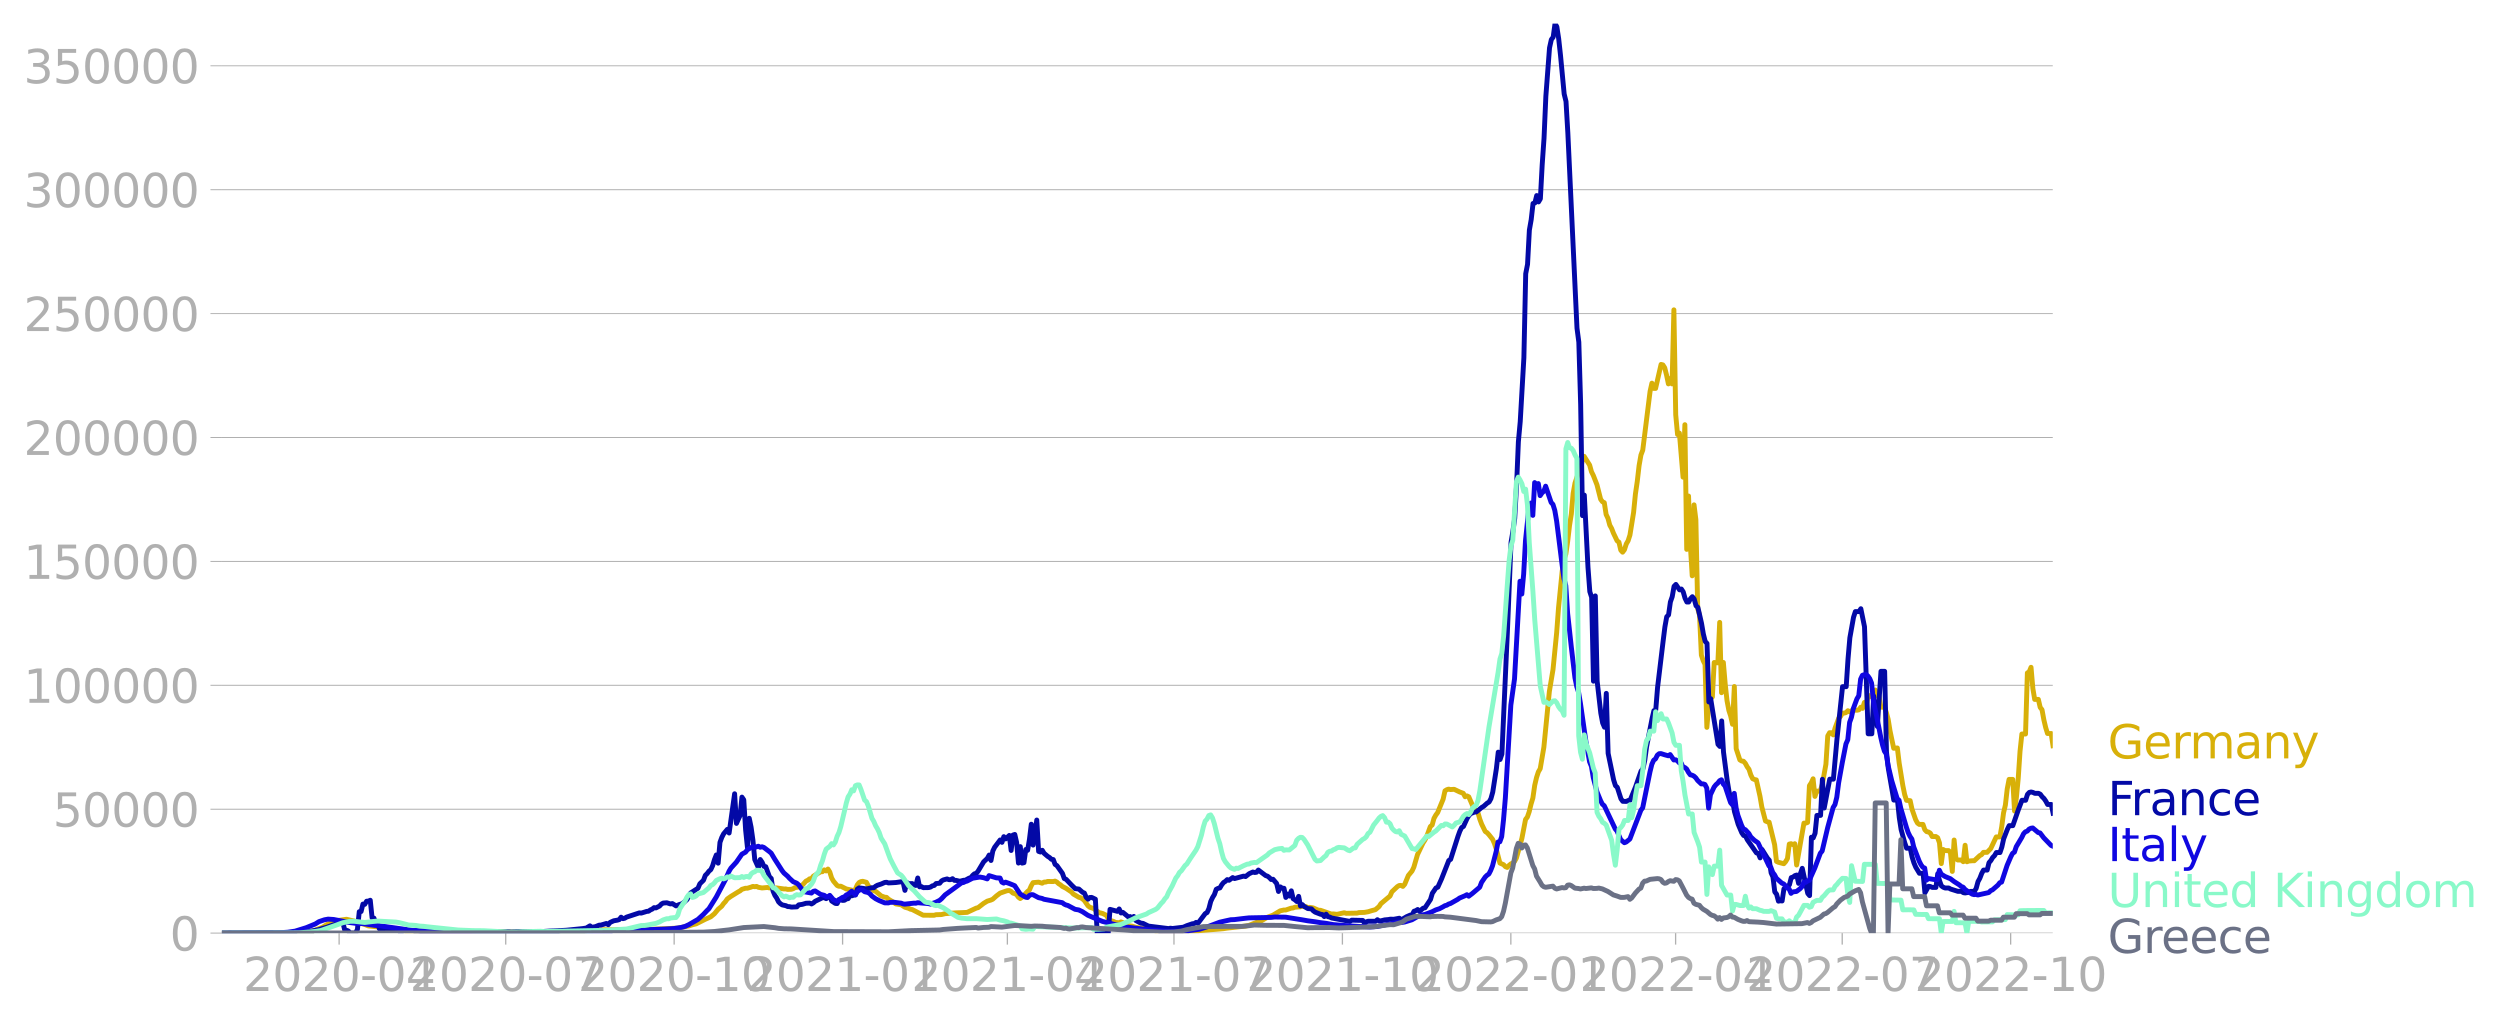 <svg xmlns="http://www.w3.org/2000/svg" xmlns:xlink="http://www.w3.org/1999/xlink" width="1015.94" height="416.199" viewBox="0 0 761.955 312.149"><defs><style>*{stroke-linejoin:round;stroke-linecap:butt}</style></defs><g id="figure_1"><path id="patch_1" d="M0 312.15h761.955V0H0v312.15z" style="fill:none"/><g id="axes_1"><path id="patch_2" d="M67.645 284.4h558V7.2h-558v277.2z" style="fill:none"/><g id="matplotlib.axis_1"><g id="xtick_1"><g id="line2d_1"><defs><path id="mf616299037" d="M0 0v3.5" style="stroke:#b0b0b0;stroke-width:.4"/></defs><use xlink:href="#mf616299037" x="103.357" y="284.4" style="fill:#b0b0b0;stroke:#b0b0b0;stroke-width:.4"/></g><g id="text_1" style="fill:#b0b0b0" transform="matrix(.14 0 0 -.14 74.109 302.038)"><defs><path id="DejaVuSans-32" d="M1228 531h2203V0H469v531q359 372 979 998 621 627 780 809 303 340 423 576 121 236 121 464 0 372-261 606-261 235-680 235-297 0-627-103-329-103-704-313v638q381 153 712 231 332 78 607 78 725 0 1156-363 431-362 431-968 0-288-108-546-107-257-392-607-78-91-497-524-418-433-1181-1211z" transform="scale(.016)"/><path id="DejaVuSans-30" d="M2034 4250q-487 0-733-480-245-479-245-1442 0-959 245-1439 246-480 733-480 491 0 736 480 246 480 246 1439 0 963-246 1442-245 480-736 480zm0 500q785 0 1199-621 414-620 414-1801 0-1178-414-1799Q2819-91 2034-91q-784 0-1198 620-414 621-414 1799 0 1181 414 1801 414 621 1198 621z" transform="scale(.016)"/><path id="DejaVuSans-2d" d="M313 2009h1684v-512H313v512z" transform="scale(.016)"/><path id="DejaVuSans-34" d="M2419 4116 825 1625h1594v2491zm-166 550h794V1625h666v-525h-666V0h-628v1100H313v609l1940 2957z" transform="scale(.016)"/></defs><use xlink:href="#DejaVuSans-32"/><use xlink:href="#DejaVuSans-30" x="63.623"/><use xlink:href="#DejaVuSans-32" x="127.246"/><use xlink:href="#DejaVuSans-30" x="190.869"/><use xlink:href="#DejaVuSans-2d" x="254.492"/><use xlink:href="#DejaVuSans-30" x="290.576"/><use xlink:href="#DejaVuSans-34" x="354.199"/></g></g><g id="xtick_2"><use xlink:href="#mf616299037" id="line2d_2" x="154.135" y="284.4" style="fill:#b0b0b0;stroke:#b0b0b0;stroke-width:.4"/><g id="text_2" style="fill:#b0b0b0" transform="matrix(.14 0 0 -.14 124.887 302.038)"><defs><path id="DejaVuSans-37" d="M525 4666h3000v-269L1831 0h-659l1594 4134H525v532z" transform="scale(.016)"/></defs><use xlink:href="#DejaVuSans-32"/><use xlink:href="#DejaVuSans-30" x="63.623"/><use xlink:href="#DejaVuSans-32" x="127.246"/><use xlink:href="#DejaVuSans-30" x="190.869"/><use xlink:href="#DejaVuSans-2d" x="254.492"/><use xlink:href="#DejaVuSans-30" x="290.576"/><use xlink:href="#DejaVuSans-37" x="354.199"/></g></g><g id="xtick_3"><use xlink:href="#mf616299037" id="line2d_3" x="205.471" y="284.4" style="fill:#b0b0b0;stroke:#b0b0b0;stroke-width:.4"/><g id="text_3" style="fill:#b0b0b0" transform="matrix(.14 0 0 -.14 176.223 302.038)"><defs><path id="DejaVuSans-31" d="M794 531h1031v3560L703 3866v575l1116 225h631V531h1031V0H794v531z" transform="scale(.016)"/></defs><use xlink:href="#DejaVuSans-32"/><use xlink:href="#DejaVuSans-30" x="63.623"/><use xlink:href="#DejaVuSans-32" x="127.246"/><use xlink:href="#DejaVuSans-30" x="190.869"/><use xlink:href="#DejaVuSans-2d" x="254.492"/><use xlink:href="#DejaVuSans-31" x="290.576"/><use xlink:href="#DejaVuSans-30" x="354.199"/></g></g><g id="xtick_4"><use xlink:href="#mf616299037" id="line2d_4" x="256.807" y="284.4" style="fill:#b0b0b0;stroke:#b0b0b0;stroke-width:.4"/><g id="text_4" style="fill:#b0b0b0" transform="matrix(.14 0 0 -.14 227.559 302.038)"><use xlink:href="#DejaVuSans-32"/><use xlink:href="#DejaVuSans-30" x="63.623"/><use xlink:href="#DejaVuSans-32" x="127.246"/><use xlink:href="#DejaVuSans-31" x="190.869"/><use xlink:href="#DejaVuSans-2d" x="254.492"/><use xlink:href="#DejaVuSans-30" x="290.576"/><use xlink:href="#DejaVuSans-31" x="354.199"/></g></g><g id="xtick_5"><use xlink:href="#mf616299037" id="line2d_5" x="307.027" y="284.4" style="fill:#b0b0b0;stroke:#b0b0b0;stroke-width:.4"/><g id="text_5" style="fill:#b0b0b0" transform="matrix(.14 0 0 -.14 277.779 302.038)"><use xlink:href="#DejaVuSans-32"/><use xlink:href="#DejaVuSans-30" x="63.623"/><use xlink:href="#DejaVuSans-32" x="127.246"/><use xlink:href="#DejaVuSans-31" x="190.869"/><use xlink:href="#DejaVuSans-2d" x="254.492"/><use xlink:href="#DejaVuSans-30" x="290.576"/><use xlink:href="#DejaVuSans-34" x="354.199"/></g></g><g id="xtick_6"><use xlink:href="#mf616299037" id="line2d_6" x="357.805" y="284.4" style="fill:#b0b0b0;stroke:#b0b0b0;stroke-width:.4"/><g id="text_6" style="fill:#b0b0b0" transform="matrix(.14 0 0 -.14 328.557 302.038)"><use xlink:href="#DejaVuSans-32"/><use xlink:href="#DejaVuSans-30" x="63.623"/><use xlink:href="#DejaVuSans-32" x="127.246"/><use xlink:href="#DejaVuSans-31" x="190.869"/><use xlink:href="#DejaVuSans-2d" x="254.492"/><use xlink:href="#DejaVuSans-30" x="290.576"/><use xlink:href="#DejaVuSans-37" x="354.199"/></g></g><g id="xtick_7"><use xlink:href="#mf616299037" id="line2d_7" x="409.141" y="284.4" style="fill:#b0b0b0;stroke:#b0b0b0;stroke-width:.4"/><g id="text_7" style="fill:#b0b0b0" transform="matrix(.14 0 0 -.14 379.893 302.038)"><use xlink:href="#DejaVuSans-32"/><use xlink:href="#DejaVuSans-30" x="63.623"/><use xlink:href="#DejaVuSans-32" x="127.246"/><use xlink:href="#DejaVuSans-31" x="190.869"/><use xlink:href="#DejaVuSans-2d" x="254.492"/><use xlink:href="#DejaVuSans-31" x="290.576"/><use xlink:href="#DejaVuSans-30" x="354.199"/></g></g><g id="xtick_8"><use xlink:href="#mf616299037" id="line2d_8" x="460.477" y="284.4" style="fill:#b0b0b0;stroke:#b0b0b0;stroke-width:.4"/><g id="text_8" style="fill:#b0b0b0" transform="matrix(.14 0 0 -.14 431.229 302.038)"><use xlink:href="#DejaVuSans-32"/><use xlink:href="#DejaVuSans-30" x="63.623"/><use xlink:href="#DejaVuSans-32" x="127.246"/><use xlink:href="#DejaVuSans-32" x="190.869"/><use xlink:href="#DejaVuSans-2d" x="254.492"/><use xlink:href="#DejaVuSans-30" x="290.576"/><use xlink:href="#DejaVuSans-31" x="354.199"/></g></g><g id="xtick_9"><use xlink:href="#mf616299037" id="line2d_9" x="510.697" y="284.4" style="fill:#b0b0b0;stroke:#b0b0b0;stroke-width:.4"/><g id="text_9" style="fill:#b0b0b0" transform="matrix(.14 0 0 -.14 481.449 302.038)"><use xlink:href="#DejaVuSans-32"/><use xlink:href="#DejaVuSans-30" x="63.623"/><use xlink:href="#DejaVuSans-32" x="127.246"/><use xlink:href="#DejaVuSans-32" x="190.869"/><use xlink:href="#DejaVuSans-2d" x="254.492"/><use xlink:href="#DejaVuSans-30" x="290.576"/><use xlink:href="#DejaVuSans-34" x="354.199"/></g></g><g id="xtick_10"><use xlink:href="#mf616299037" id="line2d_10" x="561.475" y="284.4" style="fill:#b0b0b0;stroke:#b0b0b0;stroke-width:.4"/><g id="text_10" style="fill:#b0b0b0" transform="matrix(.14 0 0 -.14 532.227 302.038)"><use xlink:href="#DejaVuSans-32"/><use xlink:href="#DejaVuSans-30" x="63.623"/><use xlink:href="#DejaVuSans-32" x="127.246"/><use xlink:href="#DejaVuSans-32" x="190.869"/><use xlink:href="#DejaVuSans-2d" x="254.492"/><use xlink:href="#DejaVuSans-30" x="290.576"/><use xlink:href="#DejaVuSans-37" x="354.199"/></g></g><g id="xtick_11"><use xlink:href="#mf616299037" id="line2d_11" x="612.811" y="284.4" style="fill:#b0b0b0;stroke:#b0b0b0;stroke-width:.4"/><g id="text_11" style="fill:#b0b0b0" transform="matrix(.14 0 0 -.14 583.563 302.038)"><use xlink:href="#DejaVuSans-32"/><use xlink:href="#DejaVuSans-30" x="63.623"/><use xlink:href="#DejaVuSans-32" x="127.246"/><use xlink:href="#DejaVuSans-32" x="190.869"/><use xlink:href="#DejaVuSans-2d" x="254.492"/><use xlink:href="#DejaVuSans-31" x="290.576"/><use xlink:href="#DejaVuSans-30" x="354.199"/></g></g></g><g id="matplotlib.axis_2"><g id="ytick_1"><path id="line2d_12" d="M67.645 284.4h558" clip-path="url(#pf1fe206d66)" style="fill:none;stroke:#b0b0b0;stroke-width:.3;stroke-linecap:square"/><g id="line2d_13"><defs><path id="medd60e7ab6" d="M0 0h-3.5" style="stroke:#b0b0b0;stroke-width:.3"/></defs><use xlink:href="#medd60e7ab6" x="67.645" y="284.4" style="fill:#b0b0b0;stroke:#b0b0b0;stroke-width:.3"/></g><use xlink:href="#DejaVuSans-30" id="text_12" style="fill:#b0b0b0" transform="matrix(.14 0 0 -.14 51.737 289.719)"/></g><g id="ytick_2"><path id="line2d_14" d="M67.645 246.636h558" clip-path="url(#pf1fe206d66)" style="fill:none;stroke:#b0b0b0;stroke-width:.3;stroke-linecap:square"/><use xlink:href="#medd60e7ab6" id="line2d_15" x="67.645" y="246.636" style="fill:#b0b0b0;stroke:#b0b0b0;stroke-width:.3"/><g id="text_13" style="fill:#b0b0b0" transform="matrix(.14 0 0 -.14 16.108 251.955)"><defs><path id="DejaVuSans-35" d="M691 4666h2478v-532H1269V2991q137 47 274 70 138 23 276 23 781 0 1237-428 457-428 457-1159 0-753-469-1171Q2575-91 1722-91q-294 0-599 50Q819 9 494 109v635q281-153 581-228t634-75q541 0 856 284 316 284 316 772 0 487-316 771-315 285-856 285-253 0-505-56-251-56-513-175v2344z" transform="scale(.016)"/></defs><use xlink:href="#DejaVuSans-35"/><use xlink:href="#DejaVuSans-30" x="63.623"/><use xlink:href="#DejaVuSans-30" x="127.246"/><use xlink:href="#DejaVuSans-30" x="190.869"/><use xlink:href="#DejaVuSans-30" x="254.492"/></g></g><g id="ytick_3"><path id="line2d_16" d="M67.645 208.872h558" clip-path="url(#pf1fe206d66)" style="fill:none;stroke:#b0b0b0;stroke-width:.3;stroke-linecap:square"/><use xlink:href="#medd60e7ab6" id="line2d_17" x="67.645" y="208.872" style="fill:#b0b0b0;stroke:#b0b0b0;stroke-width:.3"/><g id="text_14" style="fill:#b0b0b0" transform="matrix(.14 0 0 -.14 7.2 214.191)"><use xlink:href="#DejaVuSans-31"/><use xlink:href="#DejaVuSans-30" x="63.623"/><use xlink:href="#DejaVuSans-30" x="127.246"/><use xlink:href="#DejaVuSans-30" x="190.869"/><use xlink:href="#DejaVuSans-30" x="254.492"/><use xlink:href="#DejaVuSans-30" x="318.115"/></g></g><g id="ytick_4"><path id="line2d_18" d="M67.645 171.108h558" clip-path="url(#pf1fe206d66)" style="fill:none;stroke:#b0b0b0;stroke-width:.3;stroke-linecap:square"/><use xlink:href="#medd60e7ab6" id="line2d_19" x="67.645" y="171.108" style="fill:#b0b0b0;stroke:#b0b0b0;stroke-width:.3"/><g id="text_15" style="fill:#b0b0b0" transform="matrix(.14 0 0 -.14 7.2 176.427)"><use xlink:href="#DejaVuSans-31"/><use xlink:href="#DejaVuSans-35" x="63.623"/><use xlink:href="#DejaVuSans-30" x="127.246"/><use xlink:href="#DejaVuSans-30" x="190.869"/><use xlink:href="#DejaVuSans-30" x="254.492"/><use xlink:href="#DejaVuSans-30" x="318.115"/></g></g><g id="ytick_5"><path id="line2d_20" d="M67.645 133.344h558" clip-path="url(#pf1fe206d66)" style="fill:none;stroke:#b0b0b0;stroke-width:.3;stroke-linecap:square"/><use xlink:href="#medd60e7ab6" id="line2d_21" x="67.645" y="133.344" style="fill:#b0b0b0;stroke:#b0b0b0;stroke-width:.3"/><g id="text_16" style="fill:#b0b0b0" transform="matrix(.14 0 0 -.14 7.2 138.663)"><use xlink:href="#DejaVuSans-32"/><use xlink:href="#DejaVuSans-30" x="63.623"/><use xlink:href="#DejaVuSans-30" x="127.246"/><use xlink:href="#DejaVuSans-30" x="190.869"/><use xlink:href="#DejaVuSans-30" x="254.492"/><use xlink:href="#DejaVuSans-30" x="318.115"/></g></g><g id="ytick_6"><path id="line2d_22" d="M67.645 95.58h558" clip-path="url(#pf1fe206d66)" style="fill:none;stroke:#b0b0b0;stroke-width:.3;stroke-linecap:square"/><use xlink:href="#medd60e7ab6" id="line2d_23" x="67.645" y="95.581" style="fill:#b0b0b0;stroke:#b0b0b0;stroke-width:.3"/><g id="text_17" style="fill:#b0b0b0" transform="matrix(.14 0 0 -.14 7.2 100.9)"><use xlink:href="#DejaVuSans-32"/><use xlink:href="#DejaVuSans-35" x="63.623"/><use xlink:href="#DejaVuSans-30" x="127.246"/><use xlink:href="#DejaVuSans-30" x="190.869"/><use xlink:href="#DejaVuSans-30" x="254.492"/><use xlink:href="#DejaVuSans-30" x="318.115"/></g></g><g id="ytick_7"><path id="line2d_24" d="M67.645 57.817h558" clip-path="url(#pf1fe206d66)" style="fill:none;stroke:#b0b0b0;stroke-width:.3;stroke-linecap:square"/><use xlink:href="#medd60e7ab6" id="line2d_25" x="67.645" y="57.817" style="fill:#b0b0b0;stroke:#b0b0b0;stroke-width:.3"/><g id="text_18" style="fill:#b0b0b0" transform="matrix(.14 0 0 -.14 7.2 63.136)"><defs><path id="DejaVuSans-33" d="M2597 2516q453-97 707-404 255-306 255-756 0-690-475-1069Q2609-91 1734-91q-293 0-604 58T488 141v609q262-153 574-231 313-78 654-78 593 0 904 234t311 681q0 413-289 645-289 233-804 233h-544v519h569q465 0 712 186t247 536q0 359-255 551-254 193-729 193-260 0-557-57-297-56-653-174v562q360 100 674 150t592 50q719 0 1137-327 419-326 419-882 0-388-222-655t-631-370z" transform="scale(.016)"/></defs><use xlink:href="#DejaVuSans-33"/><use xlink:href="#DejaVuSans-30" x="63.623"/><use xlink:href="#DejaVuSans-30" x="127.246"/><use xlink:href="#DejaVuSans-30" x="190.869"/><use xlink:href="#DejaVuSans-30" x="254.492"/><use xlink:href="#DejaVuSans-30" x="318.115"/></g></g><g id="ytick_8"><path id="line2d_26" d="M67.645 20.053h558" clip-path="url(#pf1fe206d66)" style="fill:none;stroke:#b0b0b0;stroke-width:.3;stroke-linecap:square"/><use xlink:href="#medd60e7ab6" id="line2d_27" x="67.645" y="20.053" style="fill:#b0b0b0;stroke:#b0b0b0;stroke-width:.3"/><g id="text_19" style="fill:#b0b0b0" transform="matrix(.14 0 0 -.14 7.2 25.372)"><use xlink:href="#DejaVuSans-33"/><use xlink:href="#DejaVuSans-35" x="63.623"/><use xlink:href="#DejaVuSans-30" x="127.246"/><use xlink:href="#DejaVuSans-30" x="190.869"/><use xlink:href="#DejaVuSans-30" x="254.492"/><use xlink:href="#DejaVuSans-30" x="318.115"/></g></g></g><path id="line2d_28" d="m67.645 284.4 22.878-.104 2.232-.169 2.232-.36.558-.082 2.79-1.083 1.116-.722 1.116-.537.558-.387.558-.218 3.906-.564 3.348.786.558.336 1.674.476 1.116.437 3.906.405 1.116.245 6.138.789 1.116.013 6.696.252 1.674.063 15.066.088 2.79-.13 3.906.126 12.276-.02 5.022-.139 10.602-.433 1.674-.1 8.928.102 1.674-.093 2.232-.076 7.254-.332 2.232-.104 3.348-.652 1.116-.362 1.116-.277 1.674-.831 1.116-.563 1.116-.497.558-.265 1.116-.924 1.116-1.345 1.116-.96.558-.796.558-.592.558-.803 1.116-.792 2.232-1.384.558-.304.558-.469 1.116-.335.558.002 1.116-.34.558-.219.558.101.558-.1.558.274 1.116.198 1.674-.146.558.13 2.232.01 2.232.317.558-.005.558.147 1.116-.045.558-.175.558-.341 1.116-.174.558-.383.558-.176 1.116-1.246.558-.262.558-.435.558-.04.558-.747 2.232-1.357.558-.03.558-.55.558.322.558-.568.558.89.558 1.817.558.972 1.116 1.328.558.246.558-.038 1.674.843 1.674.36.558.665.558-.963.558-1.295.558-.715.558-.286.558-.098 1.116.31.558 1.022.558.65.558.33.558.578.558.154 1.116.906.558.486 1.116.42.558.044.558.535 1.674 1.02.558.442 1.674.268 1.116.738 1.116.318.558.278.558.116 3.348 1.729 3.348.012.558-.168 1.674-.046 1.116-.275 1.674-.126 1.674-.12 1.116-.041 2.232-.1 2.79-1.306.558-.132 1.674-1.304 1.116-.68 1.116-.336.558-.256 1.116-.997 1.116-.85 1.674-.59.558-.178.558-.034.558.253.558.537.558.149.558.287.558.796.558.42.558-.386 1.674-1.767.558-.423.558-1.297.558-.973 1.674-.151 1.116.324.558-.344.558-.01.558-.185 1.674.038.558-.147.558.286.558.516.558.347.558.48 1.116.565 1.674 1.125.558.63 1.674.984.558.152.558.338.558.489 1.116 1.612.558.448 1.116.37 1.674 1.247 1.116.28 1.116.543.558.907.558.646 1.116.329.558.309 1.116.09.558-.248.558.18 1.116.793 1.116.245.558.063 1.116.336 3.348.537 1.116.348 1.674.178 9.486.251 6.138-.459 3.906-.312 1.116-.1 1.116-.174 5.58-.612 1.116-.23 2.232-.893 1.116-.256 2.232-1.32 1.116-.417.558-.198 2.232-1.34 1.116-.244h.558l1.674-.57.558-.058.558-.22 1.674-.13.558-.184.558.138.558-.04.558.335.558-.083 1.116.163 1.674.73.558.001 3.348 1.15.558-.048 1.116.13 2.232-.483.558.174 3.348-.065.558-.156 1.674-.06 1.116-.197 1.116-.341 1.116-.296 1.116-.95.558-.87 2.79-2.337.558-1.29 1.674-1.58.558-.334.558-.036.558.303.558-.638 1.116-2.688 1.116-1.35.558-1.188 1.116-3.833 1.674-3.513.558-.873.558-1.102 1.116-3.057.558-.467.558-2.033.558-.996.558-.759 1.674-4.092.558-2.53.558-.345.558-.18.558.138 1.116-.08 1.674.802 1.116.418.558 1.046.558-.26.558.28 1.116 2.576.558 1.016 1.116 1.222.558 1.974.558 1.504 1.116 2.288.558.356.558.61 1.116 1.407.558 1.267.558 1.677 1.116 4.3 1.116.487.558.606.558.233.558-.627.558-.45.558-.261.558-.497.558-1.023 1.674-5.992 1.116-5.776.558-.727.558-1.633.558-2.321.558-1.843.558-3.872.558-2.388.558-1.721.558-.96 1.116-6.539 1.674-16.993 1.116-6.71 1.116-11.245.558-7.51 1.116-11.188.558-3.618.558-1.61.558-3.848.558-4.801.558-3.559.558-6.332.558-3.091 1.116-3.362.558-.75.558-2.779.558-1.267 1.674 2.666.558 2.028.558 1.118 1.116 2.86 1.116 4.403.558.77.558.28.558 3.594.558 1.179.558 2.082.558 1.004.558 1.432 1.116 2.335.558.41.558 2.442.558.61.558-.74.558-1.766.558-.969.558-1.734 1.116-6.92.558-5.62.558-3.802.558-4.842.558-3.207.558-1.505 2.232-17.913.558-2.498.558 1.599.558.007 1.674-7.314.558.145.558.886.558 2.22.558 2.677.558-1.648.558 1.646.558-22.561.558 31.997.558 5.996.558-.427 1.116 13.428.558-15.994.558 38.004.558-16.264.558 15.212.558 9.106.558-21.627.558 4.504.558 27.12.558 1.985.558 12.203.558 1.693.558 1.112.558 19.201.558-6.466.558-2.261.558-.524.558-10.521 1.116.108.558-12.334.558 21.426.558-9.218.558 6.485.558 5.155.558 2.963.558 1.732.558 2.512.558-11.505.558 18.946 1.116 3.408.558.348.558.074.558.642.558 1.038.558.778.558 1.734.558 1.122.558.252.558.113 1.116 4.992.558 3.263 1.116 4.27.558.251.558.115 1.674 6.877.558 5.077.558.26 1.674.447.558-.628.558-.949.558-4.406.558-.12.558.292.558-.282.558 6.488 2.232-12.76h.558l.558-.216.558-11.231.558-.83.558-1.241.558 5.369.558-1.61.558-.001.558-.169.558-1.862 1.116-6.161.558-8.64.558-.979h.558l.558.663.558-2.075 1.116-3.024.558-.53.558-1.007h.558l.558-.169.558-.557.558.348.558-.295.558-.5.558.297h.558l.558-.122.558-.78.558.336.558-1.807.558.867.558-2.927h.558l.558.377.558-.643.558-1.445.558 1.675.558.203.558 3.349h1.116l.558 1.641.558 2.074.558 3.506 1.116 5.29 1.116-.093.558 4.616 1.116 6.86.558 2.729.558 1.768 1.116.093.558 2.59 1.116 3.204.558 1.043.558.405h1.116l.558 1.614.558.577.558.13.558.336.558 1.032 1.116-.006.558.36.558 1.56.558 6.331.558-4.296.558.33 1.116.006.558.637.558 5.712.558-9.57.558 5.677.558.418h1.116l.558.518.558-5.017.558 5.033.558-.223 1.116-.088h.558l1.674-1.563.558-.297.558-.696h1.116l1.116-1.157 1.674-3.546h1.116l.558-3.134.558-4.218.558-2.361.558-4.917.558-2.902h1.116l.558 9.634.558-4.07.558-5.787.558-8.388.558-5.223h1.116l.558-18.617.558-.347.558-1.372.558 6.465.558 3.318h1.116l.558 2.426.558.72.558 3.065.558 2.364.558 1.82h1.116l.558 3.725h0" clip-path="url(#pf1fe206d66)" style="fill:none;stroke:#d8b009;stroke-width:1.5;stroke-linecap:square"/><path id="line2d_29" d="m67.645 284.4 22.32-.107 2.79-.224 2.232-.309 2.232-.435 1.116-.375 1.116-.299 2.232-.79.558-.107.558-.581.558-.203.558.196.558-.155.558 2.344 1.116.372.558.673h1.674l.558-1.151.558-5.384.558-.052.558-2.259.558.07.558-.949.558-.035.558-.255.558 5.358.558.075.558 1.595.558.152.558 1.541.558-.1.558.23.558.05 1.116-.184.558.351.558-.316.558.247 1.116.125 1.116.554.558-.603 1.674.08 1.674.077.558.39 7.812.19.558-.332.558.017 1.116-.207 1.116.089.558.367 1.116-.109.558.132 1.674-.127.558-.415.558.43 2.79-.017 3.348-.017 2.79.023.558.081 2.232-.135 1.116.088 1.674-.087 2.79.02h1.116l2.79-.005 3.348-.223 1.674-.06 1.674-.098 1.674-.092 5.022-.505 1.116-.172 1.116-.664.558.445 1.116-.204 1.116-.45.558-.029 1.674-.489.558.378.558-.693 1.116-.503 1.116-.192.558-.163.558-.734.558.443.558-.133.558-.339 3.906-1.293.558.073 1.116-.34.558-.18.558-.05.558-.4.558-.24.558-.453.558.085 1.116-.564.558-.612.558-.31 1.116-.081 1.116.358.558-.122 1.116.706 1.116-.449.558-.144.558-.357 1.116-.967 1.116-2.024 2.232-1.445.558-1.333 1.116-1.086.558-1.494.558-.547.558-.729.558-.48.558-1.192.558-1.858.558-1.416.558 2.506.558-6.336.558-1.52.558-1.094 1.116-1.343.558 1.097 1.674-11.954.558 9.028 1.116-2.445.558-5.562.558.821.558 9.136.558 5.393.558-8.904.558 2.726.558 3.972.558 5.902 1.116 2.454.558-2.48.558.815.558 1.27.558.094 1.116 3.059.558.538.558 3.85.558 1.304.558.84.558 1.132.558.56.558.364 1.116.24.558.273.558.024.558.136 1.674-.075.558-.604 1.116-.166 1.116-.328 1.116-.04.558.25.558-.328.558-.488 2.232-1.075.558-.014.558.295 1.116-.832.558 1.547 1.116.738.558.04.558-1.244 1.116.283.558-.04.558-.392.558-.105.558-1.008.558.144.558-.19.558-.055.558-1.803.558-.373 1.116.145 1.116.182 1.674-.365.558.002.558-.46.558-.305 1.116-.365 1.116-.484.558-.054.558.203 2.232-.124 1.674-.236.558.059.558 2.567.558-2.414.558.373 1.116-.036.558.466.558.107.558-2.272.558 2.687.558-.07.558.328 1.674-.029.558-.155.558-.37.558-.122.558-.58 1.116-.091.558-.7.558-.312 1.116-.305.558.225.558-.008.558-.289.558.509.558.014 1.116.262 1.116-.292.558-.033 1.116-.61.558-.17.558-.687.558-.498.558-.1.558-.739 1.674-2.792 1.116-1.057.558-1.007.558 1.654.558-2.9.558-1.142 1.674-2.213.558.724.558-1.73.558.685 1.116-1.06.558 4.582.558-4.695.558-.182.558 2.446.558 6.271.558-5.001.558 5.019.558-.134.558-4.02.558.241.558-3.353.558-4.594.558 6.365 1.116-7.634.558 9.551.558.199.558-.534.558.926 1.116.945.558.348.558.526.558.081.558 1.484.558.365 1.674 2.359.558 1.573.558.237 1.674 1.76 1.116 1.085 1.116.136 1.116.981.558.243.558 1.306.558.55.558-.53.558-.005 1.116.54.558 10.342h3.348l.558-7.246 2.232.602.558-.723.558 1.22.558-.176 1.674 1.368.558-.087.558.413.558-.455.558 1.196 1.116.621.558.238.558.052 1.674.832 6.138.762.558-.128.558.103 3.348-.397 1.116-.484 1.674-.571.558-.05.558-.364.558.284 2.232-2.967.558-.315.558-1.215.558-2.171.558-1.192.558-.914.558-1.59.558-.292.558-.132.558-.961.558-.686.558-.359.558-.529.558.203 1.116-.825.558.305 2.79-.755.558.148 1.116-.879 1.116-.511.558.154.558-.087.558-.667 2.232 1.685.558.185.558.428.558.592.558-.085 1.116 1.298.558 2.426.558-1.394.558.396.558.025.558 2.793.558-1.017.558.597.558-1.594.558 2.406.558.347.558.5.558-1.565.558 2.934.558-.428.558.562 1.116.65 1.116.088.558.598.558.403 1.674.655.558.084.558.613.558-.728.558.764.558.116.558.281 5.58 1.038.558-.376 3.348.08.558.876.558-.48.558-.15 2.232.016.558-.483.558.364.558-.029 1.116-.28 1.116-.101.558-.108 1.116.016 1.674-.311.558.503 1.674-.983 1.116-.483.558-.038.558-1.129.558-.176.558-.35.558.56 1.116-.967.558-.115 1.674-2.534.558-1.876 1.116-1.648.558-.22 1.116-2.47 2.232-5.667.558-.347 2.232-7.001.558-1.551.558-1.14.558-.333 1.116-2.451.558-.911.558-.571 1.116-.448.558-.05 1.674-1.375.558-.322 1.116-.997.558-.327.558-1.022.558-2.006 1.116-7.198.558-4.971.558 2.241.558-1.656 1.116-24.905.558-12.398 1.116-27.253.558-3.316.558-3.993.558-9.945.558-13.39.558-6.08 1.116-19.485.558-25.643.558-2.854.558-10.45.558-3.19.558-4.909.558-.16.558-2.259.558 1.939.558-.941.558-10.407.558-8.058.558-12.832 1.116-14.72.558-2.537.558-.736.558-4.109.558.954.558 3.638.558 5.088 1.116 11.772.558 2.269.558 9.56 2.79 59.522.558 4.273.558 18.994.558 33.88.558-6.25 1.116 21.981.558 7.431.558 1.752.558 25.542.558-25.989.558 25.973 1.116 9.765.558 2.972.558 1.309.558-10.31.558 18.274 1.674 8.082.558 1.77.558.51 1.116 3.485.558.778 1.116.035.558-.294.558-.06 1.674-4.106 1.674-4.809.558-.68.558-2.555.558-4.169 1.674-8.59.558-2.4.558-.206.558-6.884 1.674-13.946.558-4.468.558-3.118.558-.569.558-3.936.558-1.615.558-3.147.558-.587 1.116 1.652.558-.25.558.855.558 1.955.558 1.15.558.005.558-1.043.558-.581.558.71.558 2.049.558.482 1.116 4.864.558 3.258.558 2.267.558.618.558 17.832.558-1.001 2.232 13.933.558.62.558-7.769.558 9.494 1.116 8.58.558 3.354.558 2.399.558.572.558 3.278 1.116 3.818 1.116 2.618.558.799.558.15.558 1.15 2.79 4.003.558.152.558 1.374.558-2.578 1.674 2.667.558.634.558 3.84.558 1.235.558 4.569.558.713.558 2.107.558-.116.558.057.558-3.703 1.116-.78.558-.447.558-2.19.558-.172.558-.443.558-.167.558 2.536.558-2.987.558-1.594 1.674 7.644.558.668.558-17.797.558.203.558-1.395.558-5.452 1.116-.01.558-11 .558 8.75 1.674-8.79h1.116l1.116-12.433 1.674-15.753h1.116l.558-8.47.558-6.431 1.116-6.244.558-1.74h1.116l.558-.873 1.116 5.496 1.116 32.617h1.116l.558-11.476.558 5.158.558 4.055 1.116-16.772h1.116l.558 24.588.558 4.993 1.674 9.661h1.116l.558 5.38.558 3.615 1.116 4.06.558 1.62h1.116l.558 2.675.558 1.8.558 1.314 1.116 1.853h1.116l.558 5.942 1.116-1.987.558.078.558.268h1.116l.558-4.158.558 2.13.558 1.566.558.4.558.233h1.116l.558.322 2.232.704h1.116l.558.41.558.08 1.116-.193.558-.29h1.116l.558-.927.558-2.052.558-1.02.558-1.448.558-1.035h1.116l.558-2.264.558-.636.558-.937.558-.559.558-.953h1.116l.558-1.658.558-2.522 1.116-2.86.558-1.158h1.116l1.674-4.814 1.116-2.92h1.116l.558-1.784.558-.604.558-.136.558.139.558.266h1.116l.558.268.558.768.558.527.558.802.558 1.037h1.116l.558 2.661h0" clip-path="url(#pf1fe206d66)" style="fill:none;stroke:#0309a6;stroke-width:1.5;stroke-linecap:square"/><path id="line2d_30" d="m67.645 284.4 17.298-.094 2.79-.19 2.232-.329 3.348-1.035 2.79-1.149 1.116-.701 1.674-.566 1.116-.204 1.674.108 2.232.421 1.674.366 1.116.158 1.674.22 2.232.092 1.116.172 1.116.179 1.674.236.558-.076 1.674.296 8.928 1.246 1.116.025 5.58.332 13.392.284 2.232.034 3.348-.035 9.486.058 12.276-.056 9.486-.251 6.696-.51 2.79-.064 2.232-.062 3.348.033 5.022-.183 2.79-.167 2.232-.338 1.116-.309 1.116-.516 2.79-1.618 1.674-1.53 1.116-1.183.558-.537 2.232-3.56 2.79-5.275 1.116-2.595.558-.932 1.674-1.84 1.674-2.422 1.116-.618.558-.74 1.116-.634.558-.335.558.276 1.116-.372.558.313.558-.142.558.194 1.674 1.272.558.478 1.116 1.876 1.116 1.734 1.116 1.742.558.707 1.116.973.558.624 1.116 1.024 1.116.481.558.487 1.116 1.53.558.58 2.232.405.558-.52.558-.133 1.674 1.053 1.116.29.558.394.558.021.558-.392 1.116 1.302 1.116.474.558-.248.558-.587.558-.342.558-.153.558-.573.558-.24 1.116-.893 1.116 1.05.558-.879.558-.472.558-.187.558.122.558.491 1.116.276.558.396.558.656 1.116.804 1.116.582 1.674.69 1.116.02.558-.175 1.116-.025 2.232.276.558.217.558.076 2.79-.299.558.025.558-.16 3.348.277.558.15 1.674-.579 1.116-.561.558-.468 1.116-1.201 3.348-2.443 1.674-1.245.558-.084.558-.287.558-.155 1.674-.861 1.674-.28.558-.083 1.116.197 1.116.365.558-.998 2.232.677 1.116.057.558 1.251.558.29.558-.285 1.116.394 1.116.45.558.24 1.674 2.532 1.674.968.558.097.558-.612.558-.267.558.026 1.674.89 1.116.246.558.25 5.58 1.037.558.433.558.27.558.138 2.232 1.187 1.116.186 1.116.529 1.674 1.103 1.674.719 2.79 1.158 1.674.405 2.232.592 1.674.264 1.116.363 2.232.293 6.138.72 5.022.39 2.79-.023 2.79-.119 3.906-.528 2.79-.882 3.348-1.253 1.674-.379 1.674-.369 1.116-.042 1.674-.21 1.674-.196 1.116-.12 6.696-.134 1.116-.128 3.348.053 2.232.356 2.79.446 1.674.295 2.232.297 1.674.272 1.674.203 2.232.39 2.79.23 3.348.232 5.022.269 2.232-.148 6.138-1.293.558-.03.558.131 1.116-.176 2.232-.684 1.674-.962 1.674-.57.558-.07 2.232-.844 1.116-.555 1.116-.37 1.116-.582.558-.338.558-.143.558-.348.558-.169 2.232-1.265.558-.405 1.674-.711.558-.31.558.463 1.116-.85 2.232-1.897.558-1.466 1.116-1.635.558-.549.558-.378.558-1.091.558-1.418 1.116-4.365.558-2.884.558-.062.558-1.575.558-5.127.558-6.656 1.674-28.328 1.116-7.93 1.674-29.783.558 3.88.558-6.073.558-10.197 1.116-10.687.558-.768.558 3.76.558-9.988.558.496.558-.196.558 3.67.558-.82.558-.514.558-1.542 1.674 4.947.558.617.558 1.818.558 3.24 1.674 13.377.558 4.141.558 2.162.558 8.413 1.116 10.218 1.116 9.46.558 2.716.558 1.73.558 3.33 1.674 11.636 1.116 6.212.558 1.383.558 3.389 1.116 4.31 1.116 2.732.558 1.094.558.463 3.348 7.06.558.669 1.116 2.613 1.116.93.558-.216 1.116-.906 3.348-8.756.558-.76 2.232-10.986.558-2.27.558-1.245.558-.405.558-1.132.558-.454.558-.03 1.116.36 1.116.305.558-.366 1.116 1.644.558-.07.558.346.558.605.558.025.558 1.228.558.164.558.458.558 1.014.558.754.558.118.558.283.558.524.558.788 1.116 1.063.558-.012.558.18.558 1.092.558 6.12.558-4.084 1.116-2.355.558-.701.558-.496.558-.722.558-.287.558 1.296.558.643 1.116 3.384.558 1.646.558.67.558-3.498.558 4.4.558 2.3 1.116 3.05.558 1.119.558.178 1.116 1.205.558.996 1.116 1.056 1.116.77 3.348 7.073.558.405.558 1.531.558.732.558 1.063 1.674 1.486.558.235 1.116 1.225.558.34.558 1.308.558-.452 1.116-.124 1.116-.86.558-.627.558-1.33.558.039.558-.41.558-.22 1.674-3.746 1.674-4.49.558-.673 1.674-7.105 1.674-6.173.558-.876.558-2.254.558-4.38 1.116-6.18 1.116-5.683.558-1.28.558-5.271.558-1.571.558-2.606 1.116-3.013.558-.933.558-5.058.558-1.191.558-.17.558-.026.558.423.558.811.558 1.356.558 5.58 1.116 5.151 1.116 5.758.558 2.397.558 1.847.558.856.558 3.501 1.116 4.652 1.674 5.476.558.496.558 2.54 1.674 5.667.558 1.65.558 1.144.558.814.558 2.376 1.674 4.35.558 1.102.558.777.558.225.558 3.683.558-.492 2.232.378.558-.056.558-2.85.558 1.173 1.116.707 1.116.476.558.223 1.116.846 1.674 1.07.558.48.558.188.558.673 1.116.801 1.116.663.558.14.558-.07.558.183 3.348-.75.558-.565.558-.252 1.674-1.455.558-.724.558-.189 1.674-5.081 1.116-2.6.558-1.091.558-.358.558-1.66 1.674-2.8.558-1.15.558-.597.558-.191.558-.61.558-.272.558-.093 1.674 1.408.558.114 1.116 1.468 2.232 2.319.558.261h0" clip-path="url(#pf1fe206d66)" style="fill:none;stroke:#1007e1;stroke-width:1.5;stroke-linecap:square"/><path id="line2d_31" d="m67.645 284.4 23.436-.075 5.022-.436 1.674-.28 5.022-1.76 1.674-.626 2.232-.428 1.116-.019 3.348.378 2.232-.27 1.674-.16 5.58.3 1.116.197 1.674.415 1.116.298 1.116.048 1.116.09 1.116.181 1.116.063 1.116.145 9.486.99 4.464.182 3.348.032 6.696.361 1.116.09 2.79-.065 1.116-.07 5.58-.148 1.116.083 16.182-.323 1.674.02 7.254-.465 4.464-1.06 1.116-.033 1.116-.195 2.232-.434 1.116-.432 1.116-.624 1.116-.37.558.036.558-.24 1.116-.132.558-.012.558-.737.558-1.863 1.116-1.72.558-.761.558-1.146.558-.745.558-.248.558 1.088.558-.15.558-.29.558-.603 1.674-.456 1.674-1.41.558-.748.558-.244.558-.528.558-.74 1.116-.528.558-.165.558.214.558-.197.558-.416.558.12.558-.373 1.116.517 1.674-.052.558-.332.558.289.558-.26.558-.041.558.237.558-1.009.558-.432.558-.205.558-.474 1.116.038.558.363.558 1.142 1.674 2.194.558.638.558.944.558.15 2.232 2.304.558.334.558-.233 1.116.504.558-.172.558.032.558-.555.558-.258.558.115.558-.045 1.674-1.883.558-.128 1.116-1.272.558-.932.558-1.556 1.116-1.357.558-1.896.558-1.41.558-1.987.558-1.521 1.116-.852.558-.823.558.396.558-.863.558-1.756.558-1.174.558-1.815 1.116-4.71.558-2.447.558-1.886.558-.842.558-1.329.558.347.558-1.588.558-.237.558.01.558 1.362 1.116 3.273.558.43.558 1.329 1.116 3.775.558.937.558 1.318.558.936.558 1.167.558 1.679 1.116 1.766 1.116 3.089.558 1.47 1.116 2.194 1.116 2.072 1.116.737.558.66 1.674 2.487 1.116 1.06.558.482 1.674 1.872 1.674 1.54.558.194.558.035.558.156 1.116.647.558.125.558-.094 1.674.755 1.674 1.11.558.56.558.23 1.674 1.02 1.116.23 1.674.171 2.79-.01 3.348.256 2.79-.16 1.116.34 1.116.212 1.116.348.558.303.558.053 2.79.854.558.886 1.116.15 1.116-.104 1.116.068.558-.82 2.232.096 5.022.198 4.464.163 5.58-.121.558.524 1.674-.043 1.674-.109.558-.516 4.464-.806 1.674-.682 1.674-.786 1.116-.552 3.348-1.184.558-.385 2.232-1.02.558-.42 1.116-1.408.558-.544.558-.852.558-.602.558-1.316 1.116-1.991 1.116-2.422.558-.708.558-1.005.558-.483 1.116-1.584.558-.482 1.116-1.762 1.674-2.467.558-1.086 1.116-3.535.558-2.415.558-1.806.558-.595.558-1.103.558-.212.558.923.558 1.713 1.116 4.508.558 1.653.558 2.509.558 1.99.558.983 1.116 1.376.558.524 1.116.433.558-.368.558.093 1.674-.848 1.116-.476.558-.028.558-.306 1.116-.193.558.081 1.674-1.187 1.674-1.167.558-.6 1.674-1.004 1.116-.26 1.116-.13.558.59.558-.14 1.116.019 1.674-1.366.558-1.57.558-.591.558-.327.558.046.558.576 1.116 1.698 2.232 4.418.558.481 1.116-.13 1.116-1.077.558-.421.558-.998.558-.34.558-.054.558-.408.558-.18.558-.391.558-.155 1.116.11.558.051 1.116.699.558.173 1.116-.832.558-.045.558-1.077 1.116-.986.558-.503.558-.297.558-.524.558-1.002.558-.369 1.116-2.198 1.116-1.39.558-.752.558-.497.558-.238.558.643.558 1.36.558-.018.558.508.558 1.321.558.62.558.44.558.116.558-.385.558 1.082 1.116.55 2.232 3.813.558.08.558.215 3.348-4.091.558.15 1.674-1.36.558-.364 1.674-1.682.558.1.558-.553.558.03 1.674.887.558-.528.558-.682 1.116-.331.558-.741.558-.954.558-.535.558-.329.558.325.558-.798.558-1.163.558-.51.558-.31.558-1.53.558-2.918 2.79-19.48 2.79-16.7.558-4 .558-1.706.558-5.263 1.116-15.582.558-7.457.558-4.46.558-1.76 1.116-17.917.558-1.304.558.889.558 1.157.558 2.335.558-.71.558 4.798.558 11.488 1.116 14.975.558 8.595 1.674 20.1 1.116 5.026.558-.179 1.116.846 1.116-1.08.558-.085.558.625.558 1.183.558.772.558.515.558 1.332.558-81.211.558-1.922.558 1.602.558.16.558.725.558 1.318.558.992.558 84.615.558 5.003.558 2.116.558-7.42.558 2.564 1.116 2.93 1.116 4.598.558 1.478.558 12.032.558 1.208.558.727.558 1.1.558.323.558.508 1.674 4.675.558 4.232.558 3.346.558-4.725.558-6.262.558-.505.558-.748.558-1.391h1.116l.558-4.789.558 3.94.558-2.519.558-4.192.558-3.038h1.116l.558-4.83.558-6.208.558-2.728.558-.697.558-2.162h1.116l.558-5.907.558 2.7 1.116-2.107.558 1.604h1.116l.558 1.189 1.116 3.057.558 2.864.558.911h1.116l.558 7.768.558 3.282.558 4.037 1.116 5.845h1.116l.558 5.617 1.116 2.862.558 1.65.558 4.53h1.116l.558 9.856.558-8.399 1.116 2.358.558-2.582h1.116l.558-4.872.558 10.735 1.674 2.953 1.116-.006.558 4.86.558-2.009.558.014 1.116.325 1.116.002.558-2.821.558 2.67.558.923.558-.341.558.538h1.116l1.116.487.558.105.558.222 1.674.004.558-.227 1.116.423.558 1.899.558.177 1.116.003.558.876 1.116.17.558-.453.558.527 1.116.002.558-1.693.558-.478 1.116-2.027.558-1.034h1.116l.558.578.558-.193.558-1.315 1.116-.58h1.116l.558-.956.558-.475 1.116-1.32.558-.426 1.116-.04.558-1.104.558-.537.558-.723 1.116-1.15 1.116.04.558 5.107.558 2.201.558-11.198 1.116 4.74 2.232.068.558-5.236 3.348.03.558 5.787 3.348.05.558 4.998 3.348.064.558 2.959 1.674-.027 1.674.04.558 1.346 2.232.05 1.116-.016.558 1.3 3.348.013.558 4.303.558-3.46 2.79-.012.558-3.08.558 3.46 2.79.03.558 3.077.558-3.532 3.348.018.558.187 1.674-.022 1.674-.019.558-.619 3.348-.067.558-1.527 2.79.1.558-.026.558-1.243 1.116-.052 6.138-.045.558.736 2.232-.016h0" clip-path="url(#pf1fe206d66)" style="fill:none;stroke:#89f9c9;stroke-width:1.5;stroke-linecap:square"/><path id="line2d_32" d="m67.645 284.4 108.81-.11 10.602-.062 5.58.03 21.762-.166 3.348-.19 4.464-.501 4.464-.702 6.138-.308 3.348.363 1.116.192 1.674.13 2.232.04 12.834.811 16.74.067 6.696-.348 8.928-.204 1.116-.165 4.464-.331 1.116-.059 1.674-.085 2.79-.128.558.18 1.674-.187 1.674-.053.558-.216 3.348.176 3.906-.496 2.232.085 2.79.169 1.116-.097 2.232.058 1.116.123 4.464.269 1.116.28.558-.09.558.207.558.074 2.232-.437.558.026.558-.194.558-.042 1.116.19 2.79.19 8.928.544 3.348.274 8.37.414 3.348-.074 2.232-.262 1.674-.446 5.022-.925 8.928-.073 2.79.005 2.232-.21 1.674-.206 2.232.062 1.674.034 5.022.017 3.348.346 3.906.37 2.232-.038 4.464-.02 2.79.122 10.602-.352 5.022-.66 1.116.037 2.232-.672.558-.27 1.116-.767 2.79-.886 2.232.08 2.232.098.558-.099 1.674-.044 1.674.03.558.123 1.674.106 7.812 1.016 1.674.349 2.79.074.558-.092 1.116-.523 1.116-.373.558-.604.558-1.639.558-2.502 1.674-9.199.558-1.467 1.116-5.978.558-1.571.558.201.558 1.212.558-.827.558-.103.558.915 1.674 5.372.558 1.032.558 2.182 1.116 1.806.558.986.558.448.558.166 2.232-.344.558.627.558.231 1.116-.29.558-.136.558.108.558-.071.558-.768.558-.094.558.222 1.116.785 1.116.11.558.141 1.116-.246.558.107 1.674-.195.558.187 1.116-.026.558-.103 1.116.258 1.674.774 1.674 1.058 1.116.346 1.116.41 1.116-.012 1.116-.228.558.823.558-.416 1.116-1.495 1.116-1.21.558-.3.558-1.514.558-.6.558-.04 1.116-.512 2.232-.228.558.063.558.232.558.797.558.34.558-.104.558-.428.558-.255 1.116.18.558-.526.558.08.558.331 1.116 2.124 1.116 2.203.558.684.558.357.558.186.558 1.24.558.337 1.116.298.558.705.558.486 1.116.65 1.116.95.558.276.558.13.558.415.558.612.558-.49.558.57.558-.445 1.116-.137.558-.25.558-.508.558.62.558.072 1.116.632 1.116.446.558.163.558-.017.558-.236.558.35 2.79.13 1.674.125 3.906.467 7.812-.128 1.674-.335.558.27.558-.268.558-.517 2.232-1.079 1.116-1.002.558-.134.558-.358 1.674-1.434.558-.307.558-.837 1.116-1.145 1.116-.826 1.116-.433.558-.598 1.674-.978 1.116-.437.558 1.01.558 2.792 2.232 8.066.558 1.436h.558l.558-39.666h3.348l.558 39.666.558-14.96h2.79l.558-13.508.558 14.96h2.79l.558 2.388h3.348l.558 2.805h3.348l.558 2.134h3.348l.558.7h3.348l.558.933h3.348l.558.898h3.348l.558-.278h3.348l.558-.925h3.348l.558-1.068h3.348l.558.372h3.348l.558-.438h3.348" clip-path="url(#pf1fe206d66)" style="fill:none;stroke:#6b7186;stroke-width:1.5;stroke-linecap:square"/><g id="text_20" style="fill:#d8b009" transform="matrix(.14 0 0 -.14 642.385 231.15)"><defs><path id="DejaVuSans-47" d="M3809 666v1253H2778v519h1656V434q-365-259-806-392-440-133-940-133-1094 0-1712 639-617 640-617 1780 0 1144 617 1783 618 639 1712 639 456 0 867-113 411-112 758-331v-672q-350 297-744 447t-828 150q-857 0-1287-478-429-478-429-1425 0-944 429-1422 430-478 1287-478 334 0 596 58 263 58 472 180z" transform="scale(.016)"/><path id="DejaVuSans-65" d="M3597 1894v-281H953q38-594 358-905t892-311q331 0 642 81t618 244V178Q3153 47 2828-22t-659-69q-838 0-1327 487-489 488-489 1320 0 859 464 1363 464 505 1252 505 706 0 1117-455 411-454 411-1235zm-575 169q-6 471-264 752-258 282-683 282-481 0-770-272t-333-766l2050 4z" transform="scale(.016)"/><path id="DejaVuSans-72" d="M2631 2963q-97 56-211 82-114 27-251 27-488 0-749-317t-261-911V0H581v3500h578v-544q182 319 472 473 291 155 707 155 59 0 131-8 72-7 159-23l3-590z" transform="scale(.016)"/><path id="DejaVuSans-6d" d="M3328 2828q216 388 516 572t706 184q547 0 844-383 297-382 297-1088V0h-578v2094q0 503-179 746-178 244-543 244-447 0-707-297-259-296-259-809V0h-578v2094q0 506-178 748t-550 242q-441 0-701-298-259-298-259-808V0H581v3500h578v-544q197 322 472 475t653 153q382 0 649-194 267-193 395-562z" transform="scale(.016)"/><path id="DejaVuSans-61" d="M2194 1759q-697 0-966-159t-269-544q0-306 202-486 202-179 548-179 479 0 768 339t289 901v128h-572zm1147 238V0h-575v531q-197-318-491-470T1556-91q-537 0-855 302-317 302-317 808 0 590 395 890 396 300 1180 300h807v57q0 397-261 614t-733 217q-300 0-585-72-284-72-546-216v532q315 122 612 182 297 61 578 61 760 0 1135-394 375-393 375-1193z" transform="scale(.016)"/><path id="DejaVuSans-6e" d="M3513 2113V0h-575v2094q0 497-194 743-194 247-581 247-466 0-735-297-269-296-269-809V0H581v3500h578v-544q207 316 486 472 280 156 646 156 603 0 912-373 310-373 310-1098z" transform="scale(.016)"/><path id="DejaVuSans-79" d="M2059-325q-243-625-475-815-231-191-618-191H506v481h338q237 0 368 113 132 112 291 531l103 262L191 3500h609L1894 763l1094 2737h609L2059-325z" transform="scale(.016)"/></defs><use xlink:href="#DejaVuSans-47"/><use xlink:href="#DejaVuSans-65" x="77.49"/><use xlink:href="#DejaVuSans-72" x="139.014"/><use xlink:href="#DejaVuSans-6d" x="178.377"/><use xlink:href="#DejaVuSans-61" x="275.789"/><use xlink:href="#DejaVuSans-6e" x="337.068"/><use xlink:href="#DejaVuSans-79" x="400.447"/></g><g id="text_21" style="fill:#0309a6" transform="matrix(.14 0 0 -.14 642.385 248.45)"><defs><path id="DejaVuSans-46" d="M628 4666h2681v-532H1259V2759h1850v-531H1259V0H628v4666z" transform="scale(.016)"/><path id="DejaVuSans-63" d="M3122 3366v-538q-244 135-489 202t-495 67q-560 0-870-355-309-354-309-995t309-996q310-354 870-354 250 0 495 67t489 202V134Q2881 22 2623-34q-257-57-548-57-791 0-1257 497-465 497-465 1341 0 856 470 1346 471 491 1290 491 265 0 518-55 253-54 491-163z" transform="scale(.016)"/></defs><use xlink:href="#DejaVuSans-46"/><use xlink:href="#DejaVuSans-72" x="50.27"/><use xlink:href="#DejaVuSans-61" x="91.383"/><use xlink:href="#DejaVuSans-6e" x="152.662"/><use xlink:href="#DejaVuSans-63" x="216.041"/><use xlink:href="#DejaVuSans-65" x="271.021"/></g><g id="text_22" style="fill:#1007e1" transform="matrix(.14 0 0 -.14 642.385 262.45)"><defs><path id="DejaVuSans-49" d="M628 4666h631V0H628v4666z" transform="scale(.016)"/><path id="DejaVuSans-74" d="M1172 4494v-994h1184v-447H1172V1153q0-428 117-550t477-122h590V0h-590q-666 0-919 248-253 249-253 905v1900H172v447h422v994h578z" transform="scale(.016)"/><path id="DejaVuSans-6c" d="M603 4863h575V0H603v4863z" transform="scale(.016)"/></defs><use xlink:href="#DejaVuSans-49"/><use xlink:href="#DejaVuSans-74" x="29.492"/><use xlink:href="#DejaVuSans-61" x="68.701"/><use xlink:href="#DejaVuSans-6c" x="129.98"/><use xlink:href="#DejaVuSans-79" x="157.764"/></g><g id="text_23" style="fill:#89f9c9" transform="matrix(.14 0 0 -.14 642.385 276.45)"><defs><path id="DejaVuSans-55" d="M556 4666h635V1831q0-750 271-1080 272-329 882-329 606 0 878 329 272 330 272 1080v2835h634V1753q0-912-452-1378Q3225-91 2344-91q-885 0-1337 466-451 466-451 1378v2913z" transform="scale(.016)"/><path id="DejaVuSans-69" d="M603 3500h575V0H603v3500zm0 1363h575v-729H603v729z" transform="scale(.016)"/><path id="DejaVuSans-64" d="M2906 2969v1894h575V0h-575v525q-181-312-458-464-276-152-664-152-634 0-1033 506-398 507-398 1332t398 1331q399 506 1033 506 388 0 664-152 277-151 458-463zM947 1747q0-634 261-995t717-361q456 0 718 361 263 361 263 995t-263 995q-262 361-718 361t-717-361q-261-361-261-995z" transform="scale(.016)"/><path id="DejaVuSans-4b" d="M628 4666h631V2694l2094 1972h813L1850 2491 4331 0h-831L1259 2247V0H628v4666z" transform="scale(.016)"/><path id="DejaVuSans-67" d="M2906 1791q0 625-258 968-257 344-723 344-462 0-720-344-258-343-258-968 0-622 258-966t720-344q466 0 723 344 258 344 258 966zm575-1357q0-893-397-1329-396-436-1215-436-303 0-572 45t-522 139v559q253-137 500-202 247-66 503-66 566 0 847 295t281 892v285q-178-310-456-463T1784 0Q1141 0 747 490 353 981 353 1791q0 812 394 1302 394 491 1037 491 388 0 666-153t456-462v531h575V434z" transform="scale(.016)"/><path id="DejaVuSans-6f" d="M1959 3097q-462 0-731-361t-269-989q0-628 267-989 268-361 733-361 460 0 728 362 269 363 269 988 0 622-269 986-268 364-728 364zm0 487q750 0 1178-488 429-487 429-1349 0-859-429-1349Q2709-91 1959-91q-753 0-1180 489-426 490-426 1349 0 862 426 1349 427 488 1180 488z" transform="scale(.016)"/></defs><use xlink:href="#DejaVuSans-55"/><use xlink:href="#DejaVuSans-6e" x="73.193"/><use xlink:href="#DejaVuSans-69" x="136.572"/><use xlink:href="#DejaVuSans-74" x="164.355"/><use xlink:href="#DejaVuSans-65" x="203.564"/><use xlink:href="#DejaVuSans-64" x="265.088"/><use xlink:href="#DejaVuSans-20" x="328.564"/><use xlink:href="#DejaVuSans-4b" x="360.352"/><use xlink:href="#DejaVuSans-69" x="425.928"/><use xlink:href="#DejaVuSans-6e" x="453.711"/><use xlink:href="#DejaVuSans-67" x="517.09"/><use xlink:href="#DejaVuSans-64" x="580.566"/><use xlink:href="#DejaVuSans-6f" x="644.043"/><use xlink:href="#DejaVuSans-6d" x="705.225"/></g><g id="text_24" style="fill:#6b7186" transform="matrix(.14 0 0 -.14 642.385 290.45)"><use xlink:href="#DejaVuSans-47"/><use xlink:href="#DejaVuSans-72" x="77.49"/><use xlink:href="#DejaVuSans-65" x="116.354"/><use xlink:href="#DejaVuSans-65" x="177.877"/><use xlink:href="#DejaVuSans-63" x="239.4"/><use xlink:href="#DejaVuSans-65" x="294.381"/></g></g></g><defs><clipPath id="pf1fe206d66"><path d="M67.645 7.2h558v277.2h-558z"/></clipPath></defs></svg>